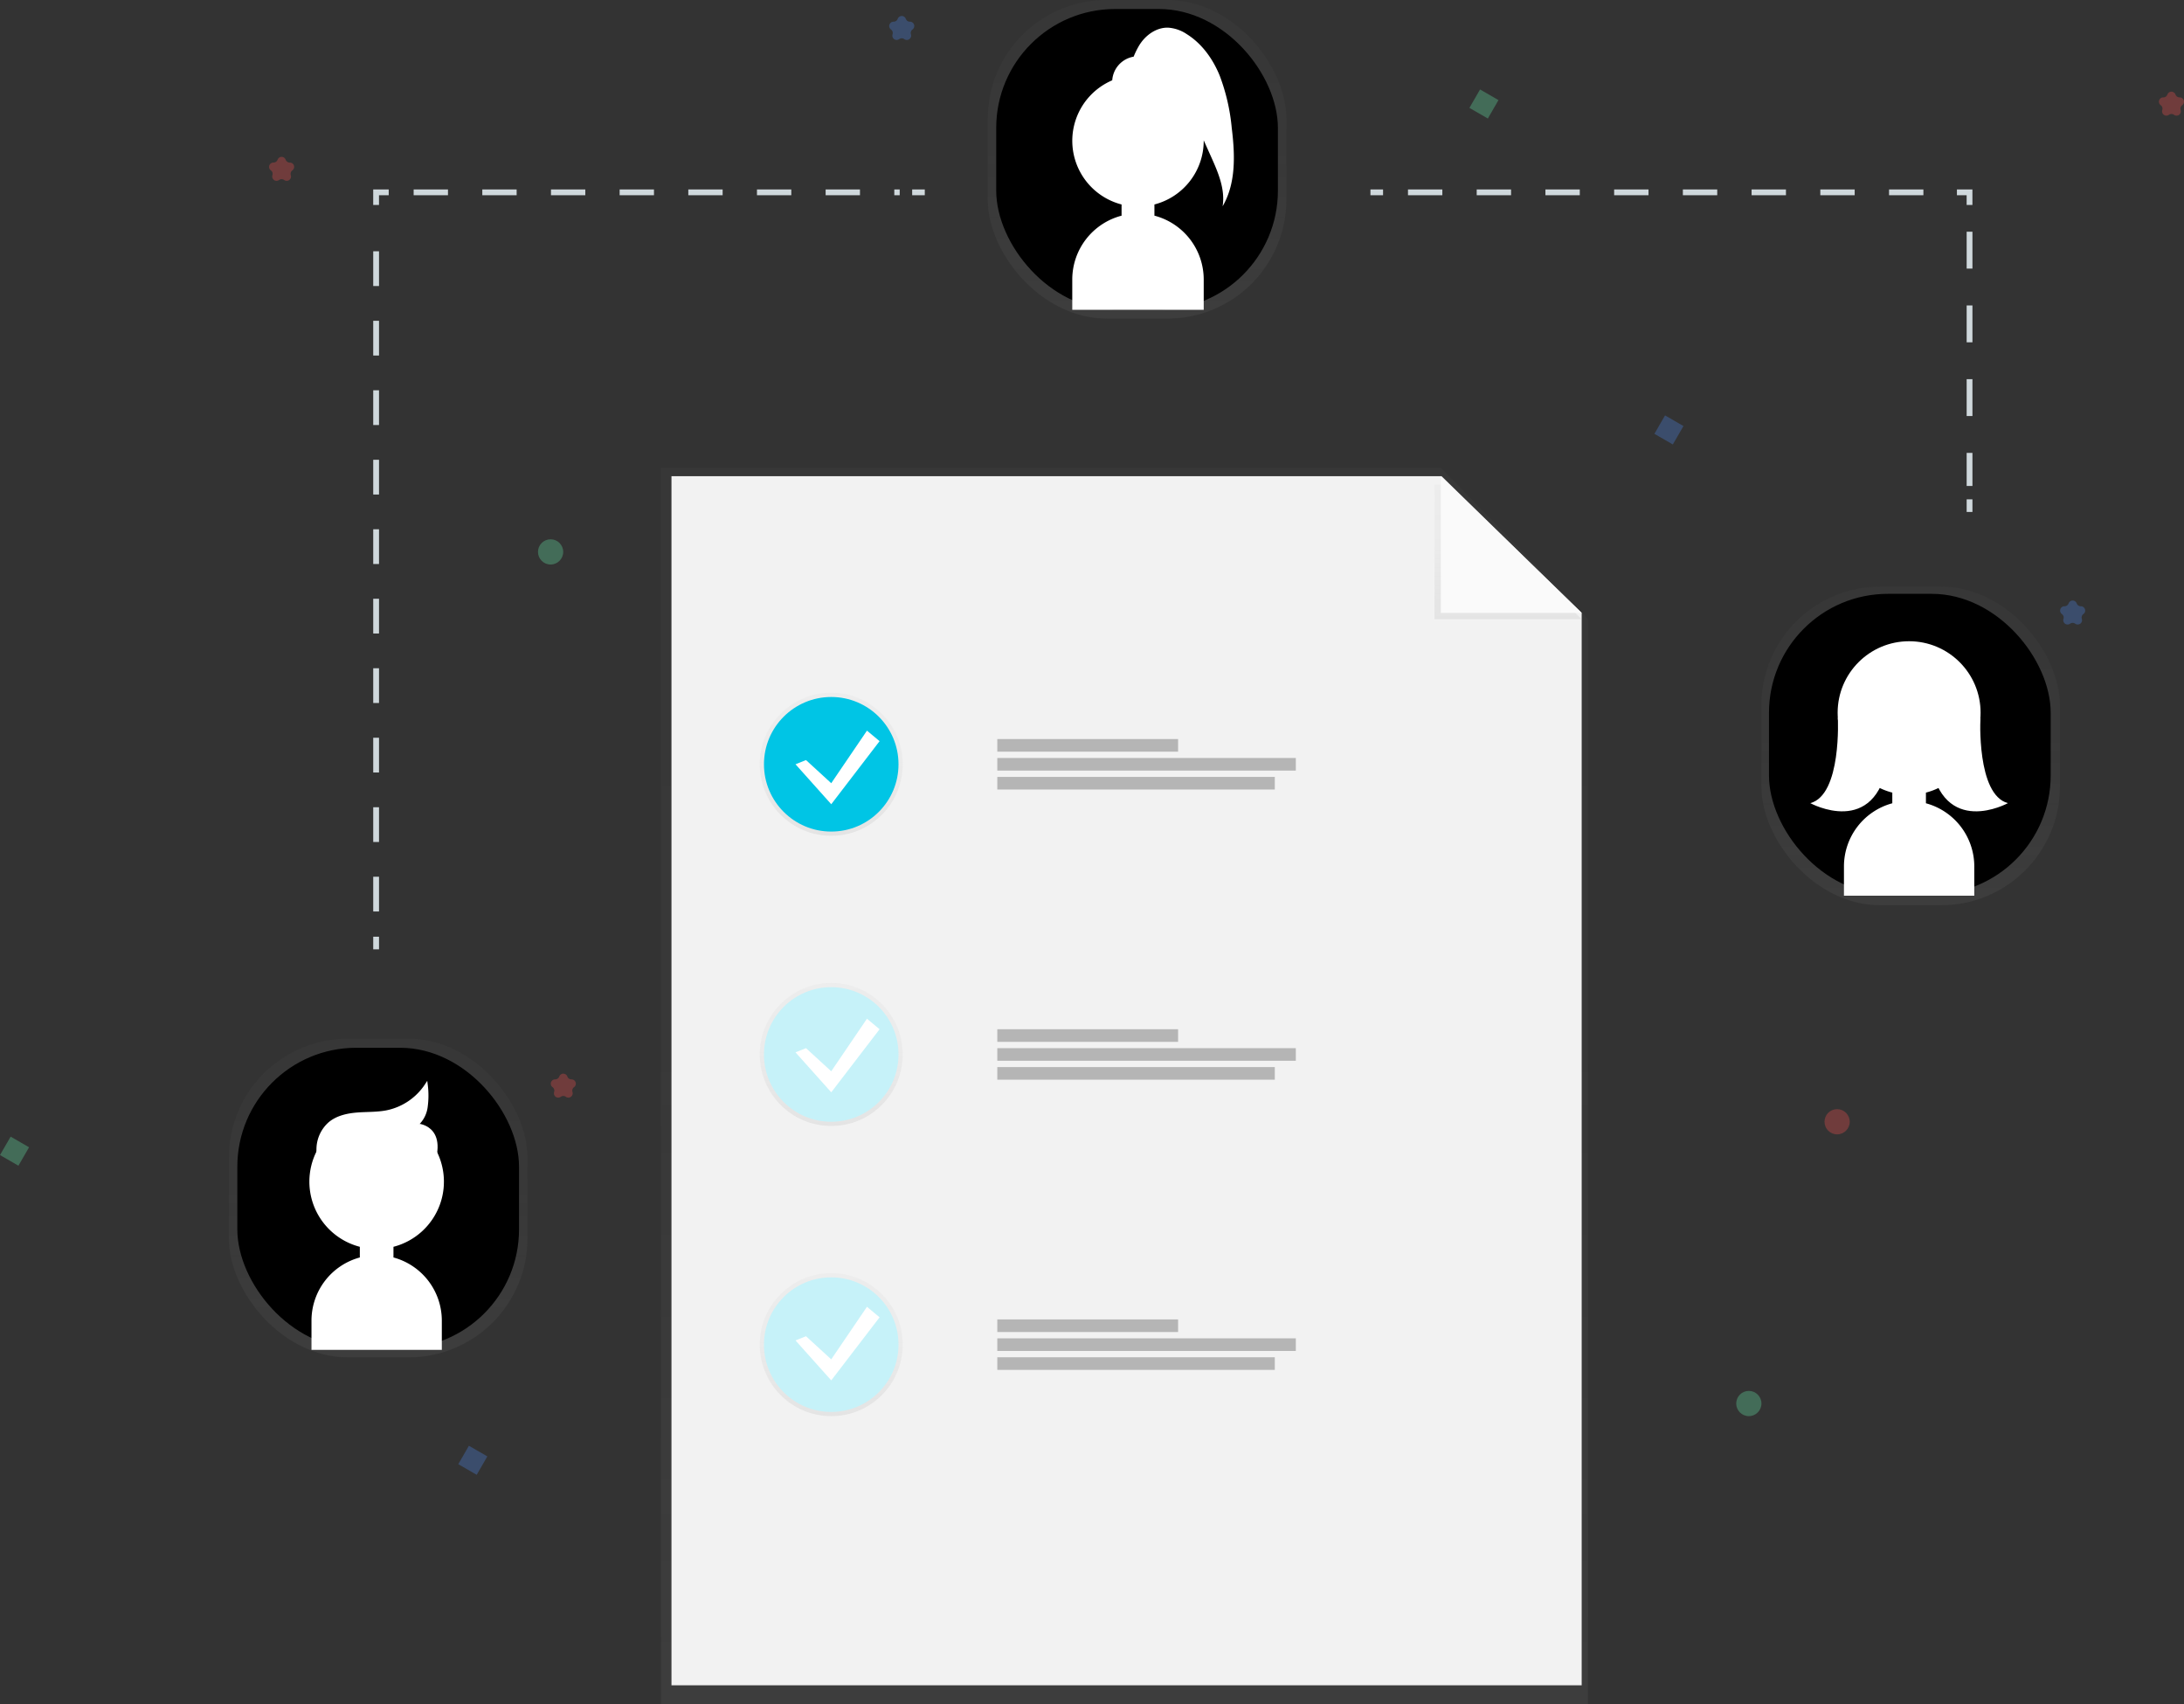 <svg xmlns="http://www.w3.org/2000/svg" xmlns:xlink="http://www.w3.org/1999/xlink" width="754.462" height="588.553" viewBox="0 0 754.462 588.553"><rect x="0" y="0" width="754.462" height="588.553" fill="#333333" stroke="none"/><defs><linearGradient id="a" x1="0.5" y1="1" x2="0.5" gradientUnits="objectBoundingBox"><stop offset="0" stop-color="gray" stop-opacity="0.251"/><stop offset="0.54" stop-color="gray" stop-opacity="0.122"/><stop offset="1" stop-color="gray" stop-opacity="0.102"/></linearGradient><linearGradient id="b" x1="0.5" x2="0.5" y2="0" xlink:href="#a"/></defs><g transform="translate(0.004)"><g transform="translate(228.326 161.555)" opacity="0.5"><path d="M634.661,649.468H314.42v-427H583.836l50.826,52.285Z" transform="translate(-314.42 -222.47)" fill="url(#a)"/></g><path d="M633.852,644.028H319.42V226.47H585.444l48.408,47.2Z" transform="translate(-87.464 -62.01)" fill="#f2f2f2"/><g transform="translate(495.555 167.365)" opacity="0.5"><path d="M682.41,276.946V230.47h4.183l46.65,46.476Z" transform="translate(-682.41 -230.47)" fill="url(#b)"/></g><path d="M685.41,273.672v-47.2l48.655,47.2Z" transform="translate(-187.676 -62.01)" fill="#fafafa"/><g transform="translate(262.456 239.257)" opacity="0.5"><circle cx="24.69" cy="24.69" r="24.69" fill="url(#a)"/></g><circle cx="23.238" cy="23.238" r="23.238" transform="translate(263.909 240.709)" fill="#00c5e5"/><g transform="translate(262.456 339.471)" opacity="0.5"><circle cx="24.69" cy="24.69" r="24.69" fill="url(#a)"/></g><circle cx="23.238" cy="23.238" r="23.238" transform="translate(263.909 340.923)" fill="#c6f2f9"/><g transform="translate(262.456 439.685)" opacity="0.5"><circle cx="24.69" cy="24.69" r="24.69" fill="url(#a)"/></g><circle cx="23.238" cy="23.238" r="23.238" transform="translate(263.909 441.137)" fill="#c6f2f9"/><rect width="62.452" height="4.357" transform="translate(344.516 255.233)" fill="rgba(0,0,0,0.25)"/><rect width="103.119" height="4.357" transform="translate(344.516 261.769)" fill="rgba(0,0,0,0.25)"/><rect width="95.857" height="4.357" transform="translate(344.516 268.305)" fill="rgba(0,0,0,0.25)"/><rect width="62.452" height="4.357" transform="translate(344.516 355.447)" fill="rgba(0,0,0,0.25)"/><rect width="103.119" height="4.357" transform="translate(344.516 361.983)" fill="rgba(0,0,0,0.25)"/><rect width="95.857" height="4.357" transform="translate(344.516 368.518)" fill="rgba(0,0,0,0.25)"/><rect width="62.452" height="4.357" transform="translate(344.516 455.661)" fill="rgba(0,0,0,0.25)"/><rect width="103.119" height="4.357" transform="translate(344.516 462.197)" fill="rgba(0,0,0,0.25)"/><rect width="95.857" height="4.357" transform="translate(344.516 468.732)" fill="rgba(0,0,0,0.25)"/><path d="M382.051,357.637l8.714,7.988L403.11,347.47l4.357,3.631-16.7,21.786-12.345-13.8Z" transform="translate(-103.618 -95.142)" fill="#fff"/><path d="M382.051,494.637l8.714,7.988L403.11,484.47l4.357,3.631-16.7,21.786-12.345-13.8Z" transform="translate(-103.618 -132.654)" fill="#fff"/><path d="M382.051,631.637l8.714,7.988L403.11,621.47l4.357,3.631-16.7,21.786-12.345-13.8Z" transform="translate(-103.618 -170.166)" fill="#fff"/><g transform="translate(608.456 202.606)" opacity="0.5"><rect width="103.148" height="110.025" rx="41.07" fill="url(#a)"/></g><rect width="97.309" height="103.794" rx="41.07" transform="translate(611.092 205.083)"/><path d="M985.777,408.136v-3.682a23.238,23.238,0,1,0-11.619,0v3.682a22.6,22.6,0,0,0-16.7,21.742v10.167h45.024V429.878A22.6,22.6,0,0,0,985.777,408.136Z" transform="translate(-320.468 -130.725)" fill="#fff"/><circle cx="24.69" cy="24.69" r="24.69" transform="translate(634.809 221.451)" fill="#fff"/><path d="M1016.093,386.06s-1.387,26.615,9.506,29.52c0,0-22.512,12.345-26.869-14.524Z" transform="translate(-331.969 -138.212)" fill="#fff"/><path d="M951.236,386.06s1.387,26.615-9.506,29.52c0,0,22.512,12.345,26.869-14.524Z" transform="translate(-316.361 -138.212)" fill="#fff"/><g transform="translate(341.219)" opacity="0.5"><rect width="103.148" height="110.025" rx="41.07" fill="url(#a)"/></g><rect width="97.309" height="103.794" rx="41.07" transform="translate(344.138 3.115)"/><path d="M645.729,92.55a68.781,68.781,0,0,0-4.176-18.111c-2.36-5.766-6.151-11.06-11.437-14.342a13.072,13.072,0,0,0-6.318-2.179c-4.132-.145-7.952,2.643-10.08,6.187a28.869,28.869,0,0,0-1.881,3.827,8.91,8.91,0,0,0-7.392,8.162,22.715,22.715,0,0,0,3.224,42.881v3.871a22.8,22.8,0,0,0-17.029,21.982v10.53h45.408V144.821a22.8,22.8,0,0,0-17.029-21.982v-3.863a22.715,22.715,0,0,0,17.029-21.989v-.16l2.556,5.686c2.433,5.417,4.923,11.227,3.972,17.094C647.246,111.62,646.861,101.729,645.729,92.55Z" transform="translate(-220.229 -48.361)" fill="#fff"/><g transform="translate(79.065 358.737)" opacity="0.5"><rect width="103.148" height="110.025" rx="41.07" fill="url(#a)"/></g><rect width="97.309" height="103.794" rx="41.07" transform="translate(81.984 361.852)"/><path d="M233.718,591.2a17.363,17.363,0,0,1-1.91-9,12.04,12.04,0,0,1,3.965-8.17c2.607-2.222,6.144-3.006,9.557-3.282s6.877-.109,10.239-.77a21.4,21.4,0,0,0,13.667-9.266,28.778,28.778,0,0,1-.073,7.879,9.838,9.838,0,0,1-4.081,6.536c2.716-1.256,2.426,1.692,1.83,3.457,1.351,1.627,4.619,1.9,4.786,4a13.246,13.246,0,0,1-.683,6.223c-.821,1.939.058,5.359-2.041,5.512" transform="translate(-121.968 -186.034)" fill="#fff" stroke="#fff" stroke-miterlimit="10" stroke-width="1"/><path d="M279.78,579.16s11.946,1.038,3.442,18.779" transform="translate(-135.111 -191.085)" fill="#fff"/><path d="M256.777,624.136v-3.682a23.238,23.238,0,1,0-11.619,0v3.682a22.6,22.6,0,0,0-16.7,21.742v10.167h45.024V645.878A22.6,22.6,0,0,0,256.777,624.136Z" transform="translate(-120.859 -189.869)" fill="#fff"/><line y1="4.357" transform="translate(129.927 323.495)" fill="none" stroke="#cfd8dc" stroke-miterlimit="10" stroke-width="2"/><line y1="239.642" transform="translate(129.927 75.139)" fill="none" stroke="#cfd8dc" stroke-miterlimit="10" stroke-width="2" stroke-dasharray="12 12"/><path d="M178.91,95.827V91.47h4.357" transform="translate(-48.99 -25.046)" fill="none" stroke="#cfd8dc" stroke-miterlimit="10" stroke-width="2"/><line x2="167.909" transform="translate(142.89 66.424)" fill="none" stroke="#cfd8dc" stroke-miterlimit="10" stroke-width="2" stroke-dasharray="11.86 11.86"/><line x2="4.357" transform="translate(315.105 66.424)" fill="none" stroke="#cfd8dc" stroke-miterlimit="10" stroke-width="2"/><line x2="4.357" transform="translate(473.414 66.424)" fill="none" stroke="#cfd8dc" stroke-miterlimit="10" stroke-width="2"/><line x2="185.323" transform="translate(486.384 66.424)" fill="none" stroke="#cfd8dc" stroke-miterlimit="10" stroke-width="2" stroke-dasharray="11.87 11.87"/><path d="M930.91,91.47h4.357v4.357" transform="translate(-254.897 -25.046)" fill="none" stroke="#cfd8dc" stroke-miterlimit="10" stroke-width="2"/><line y2="87.803" transform="translate(680.377 80.026)" fill="none" stroke="#cfd8dc" stroke-miterlimit="10" stroke-width="2" stroke-dasharray="12.73 12.73"/><line y2="4.357" transform="translate(680.377 172.448)" fill="none" stroke="#cfd8dc" stroke-miterlimit="10" stroke-width="2"/><rect width="7.349" height="7.349" transform="translate(3.671 392.539) rotate(30)" fill="#69f0ae" opacity="0.3"/><rect width="7.349" height="7.349" transform="translate(511.279 30.895) rotate(30)" fill="#69f0ae" opacity="0.3"/><rect width="7.349" height="7.349" transform="translate(161.983 499.293) rotate(30)" fill="#4d8af0" opacity="0.3"/><rect width="7.349" height="7.349" transform="translate(575.184 143.457) rotate(30)" fill="#4d8af0" opacity="0.3"/><circle cx="4.357" cy="4.357" r="4.357" transform="translate(599.771 480.351)" fill="#69f0ae" opacity="0.3"/><circle cx="4.357" cy="4.357" r="4.357" transform="translate(185.844 186.245)" fill="#69f0ae" opacity="0.3"/><circle cx="4.357" cy="4.357" r="4.357" transform="translate(630.27 383.042)" fill="#ff5252" opacity="0.3"/><path d="M1113.276,89.3h0a1.488,1.488,0,0,0,1.452,1.031h0a1.489,1.489,0,0,1,.879,2.694h0a1.489,1.489,0,0,0-.545,1.663h0a1.489,1.489,0,0,1-2.295,1.663h0a1.488,1.488,0,0,0-1.75,0h0a1.489,1.489,0,0,1-2.295-1.663h0a1.488,1.488,0,0,0-.545-1.663h0a1.489,1.489,0,0,1,.879-2.694h0a1.489,1.489,0,0,0,1.452-1.031h0a1.489,1.489,0,0,1,2.767,0Z" transform="translate(-361.769 -56.697)" fill="#ff5252" opacity="0.3"/><path d="M348.276,556.3h0a1.489,1.489,0,0,0,1.452,1.031h0a1.489,1.489,0,0,1,.879,2.694h0a1.489,1.489,0,0,0-.545,1.663h0a1.489,1.489,0,0,1-2.295,1.663h0a1.489,1.489,0,0,0-1.75,0h0a1.489,1.489,0,0,1-2.295-1.663h0a1.489,1.489,0,0,0-.545-1.663h0a1.489,1.489,0,0,1,.879-2.694h0a1.489,1.489,0,0,0,1.452-1.031h0a1.489,1.489,0,0,1,2.767,0Z" transform="translate(-152.302 -184.568)" fill="#ff5252" opacity="0.3"/><path d="M214.276,120.3h0a1.489,1.489,0,0,0,1.452,1.031h0a1.489,1.489,0,0,1,.879,2.694h0a1.489,1.489,0,0,0-.545,1.663h0a1.489,1.489,0,0,1-2.295,1.663h0a1.489,1.489,0,0,0-1.75,0h0a1.489,1.489,0,0,1-2.295-1.663h0a1.489,1.489,0,0,0-.545-1.663h0a1.489,1.489,0,0,1,.879-2.694h0a1.489,1.489,0,0,0,1.452-1.031h0a1.489,1.489,0,0,1,2.767,0Z" transform="translate(-115.611 -65.186)" fill="#ff5252" opacity="0.3"/><path d="M509.276,53.3h0a1.489,1.489,0,0,0,1.452,1.031h0a1.489,1.489,0,0,1,.879,2.694h0a1.489,1.489,0,0,0-.545,1.663h0a1.489,1.489,0,0,1-2.295,1.663h0a1.489,1.489,0,0,0-1.75,0h0a1.489,1.489,0,0,1-2.295-1.663h0a1.489,1.489,0,0,0-.545-1.663h0a1.489,1.489,0,0,1,.879-2.694h0a1.489,1.489,0,0,0,1.452-1.031h0a1.489,1.489,0,0,1,2.767,0Z" transform="translate(-196.386 -46.84)" fill="#4d8af0" opacity="0.3"/><path d="M1066.276,331.3h0a1.489,1.489,0,0,0,1.452,1.031h0a1.489,1.489,0,0,1,.878,2.694h0a1.489,1.489,0,0,0-.545,1.663h0a1.489,1.489,0,0,1-2.295,1.663h0a1.489,1.489,0,0,0-1.75,0h0a1.489,1.489,0,0,1-2.295-1.663h0a1.489,1.489,0,0,0-.544-1.663h0a1.489,1.489,0,0,1,.879-2.694h0a1.489,1.489,0,0,0,1.452-1.031h0a1.489,1.489,0,0,1,2.767,0Z" transform="translate(-348.899 -122.96)" fill="#4d8af0" opacity="0.3"/></g></svg>